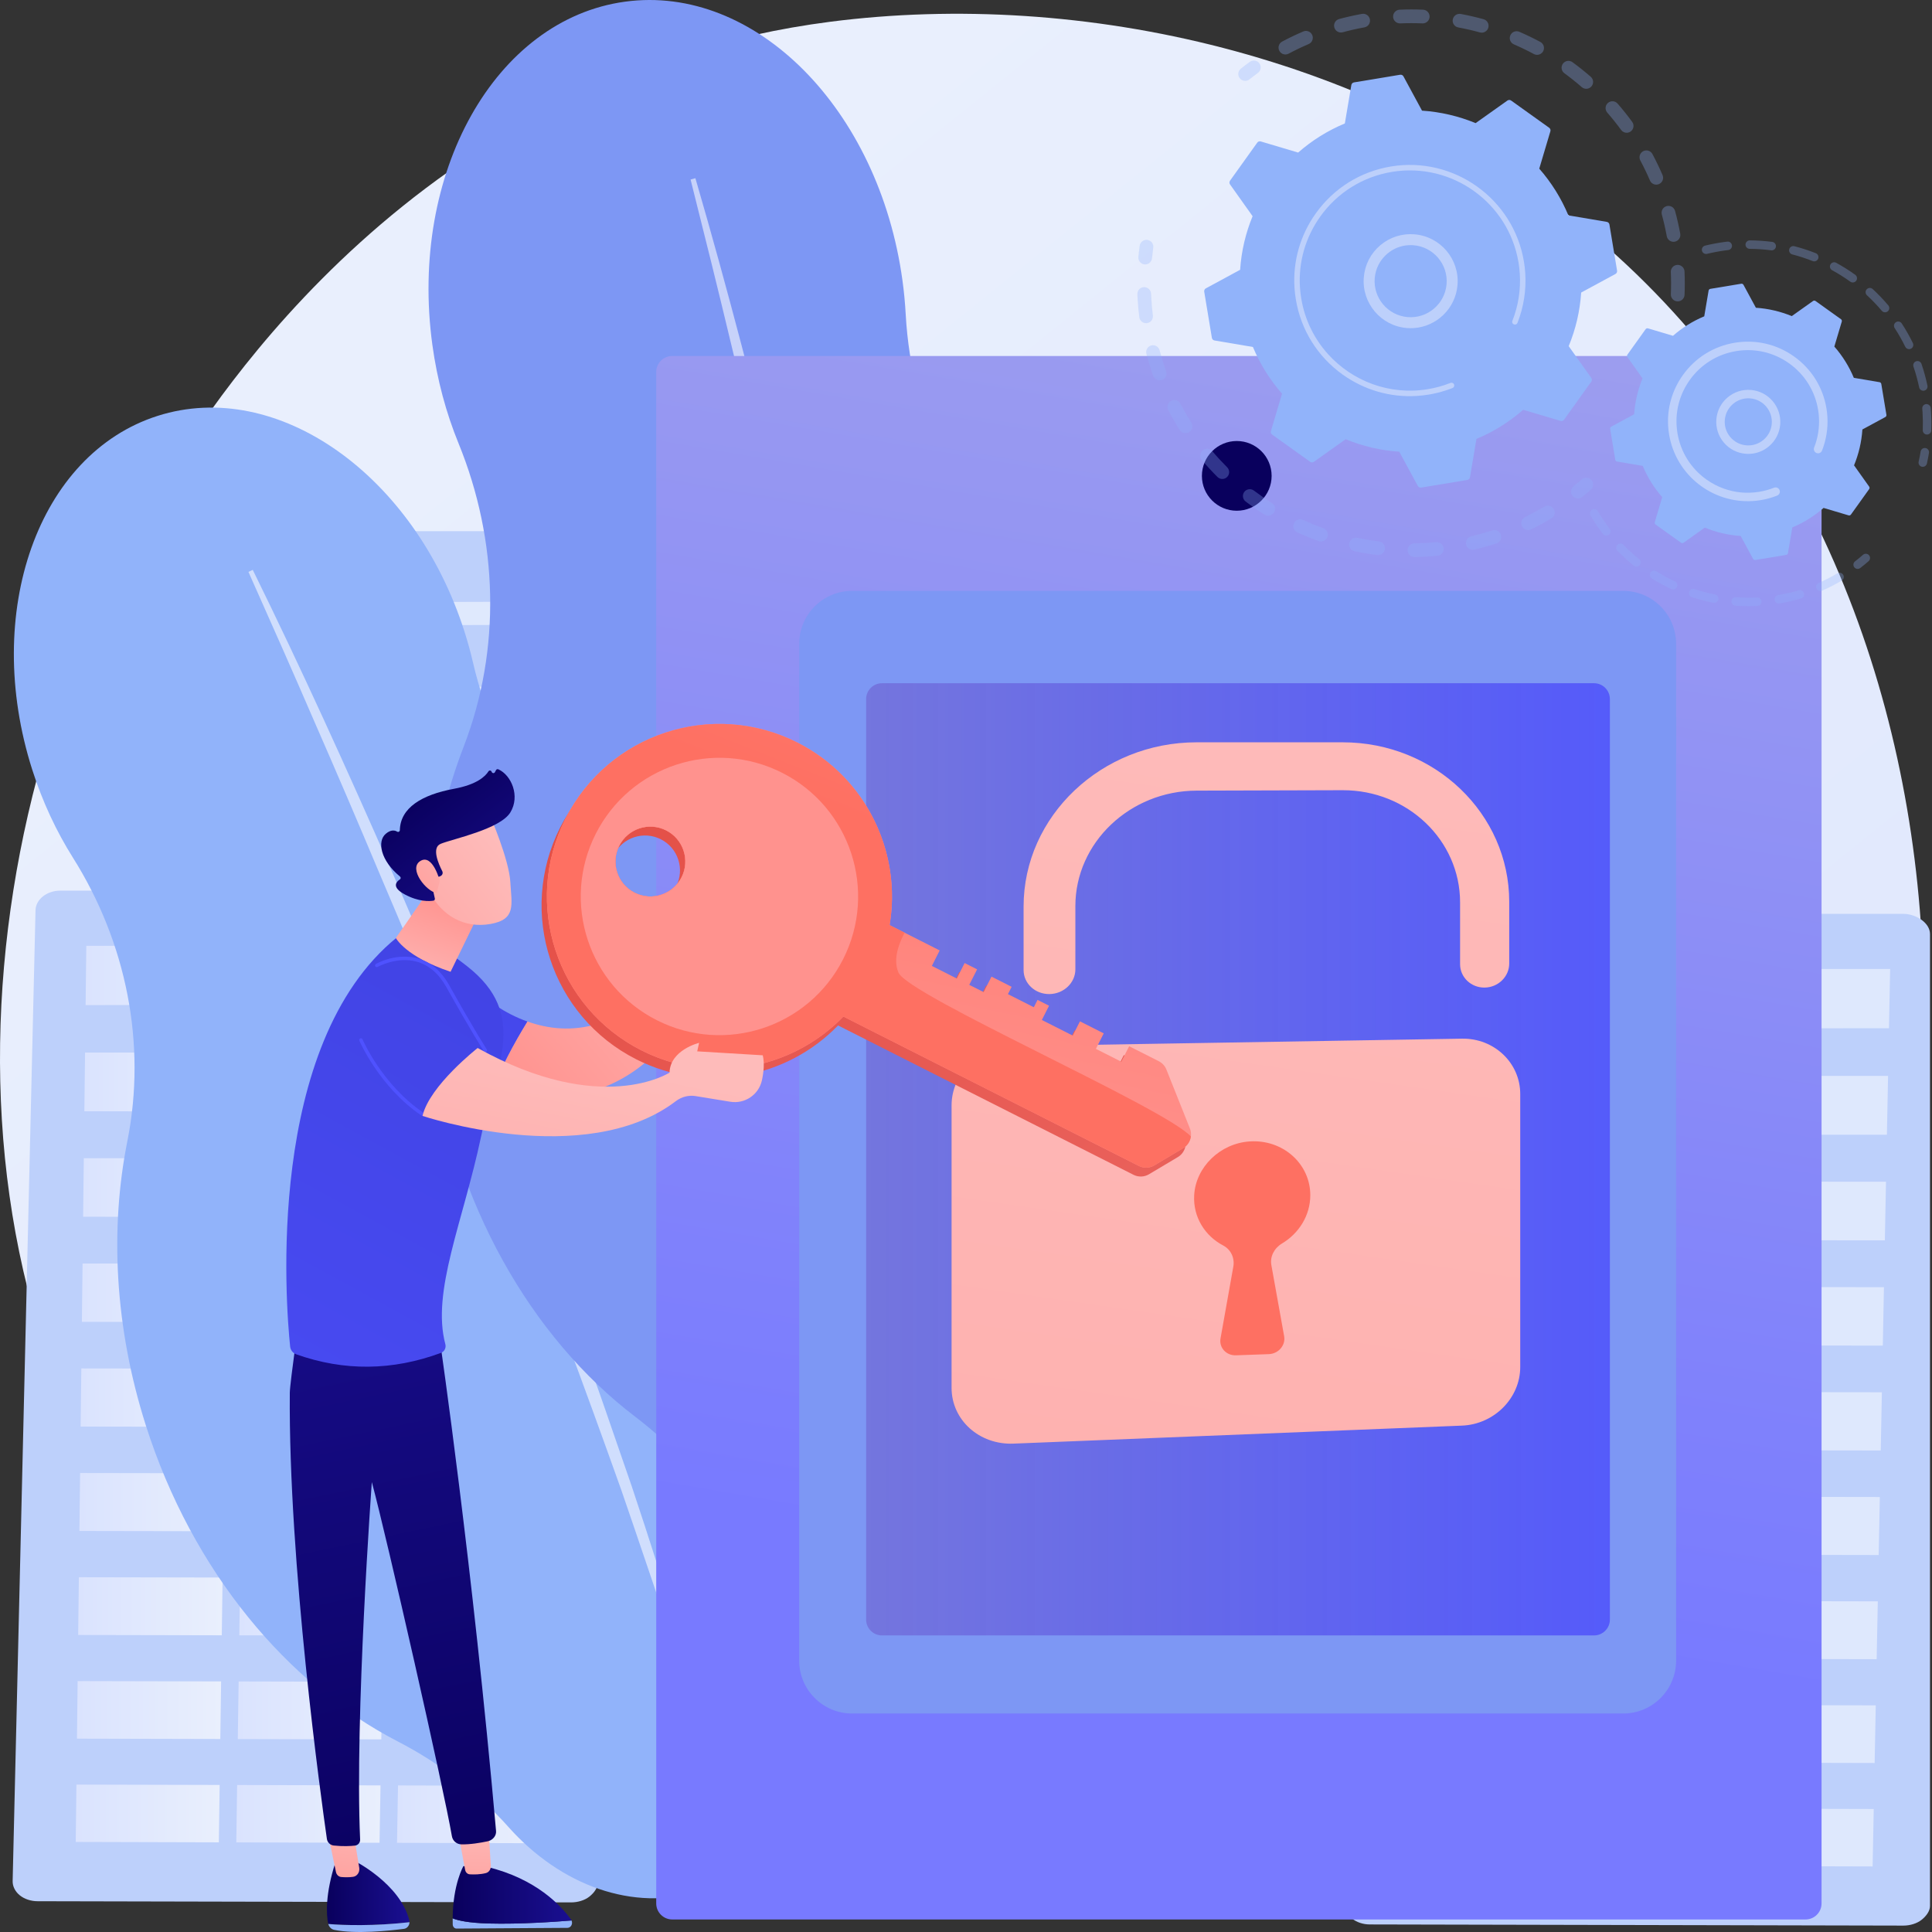 <svg width="249" height="249" viewBox="0 0 249 249" fill="none" xmlns="http://www.w3.org/2000/svg">
<rect x="0" y="0" width="249" height="249" fill="#333333" stroke="none"/>
<path d="M219.191 212.46C214.1 217.735 209.283 221.137 205.477 223.825C160.739 255.42 107.803 246.21 96.553 243.961C79.939 240.64 47.826 234.22 24.609 207.346C-10.517 166.688 -5.048 102.633 22.198 60.349C27.182 52.615 53.508 9.687 107.014 2.803C139.396 -1.364 177.142 7.039 204.477 29.581C261.855 76.896 257.771 172.483 219.191 212.46Z" fill="url(#paint0_linear_2_894)"/>
<path d="M47.436 70.617C47.459 69.421 48.464 68.459 49.695 68.459H124.377C125.625 68.459 126.95 69.451 126.95 70.662V239.933C126.95 240.838 126.423 241.705 125.763 242.344C125.104 242.983 124.131 243.34 123.2 243.338L47.699 243.138C46.76 243.135 45.841 242.767 45.184 242.115C44.527 241.463 44.157 240.579 44.174 239.667L47.436 70.617Z" fill="#BDD0FB"/>
<g opacity="0.52">
<path d="M90.325 80.455L114.755 80.373L114.746 77.404L90.343 77.479L90.325 80.455Z" fill="white"/>
<path d="M90.258 91.389L114.789 91.281L114.779 88.287L90.276 88.389L90.258 91.389Z" fill="white"/>
<path d="M90.19 102.414L114.822 102.278L114.813 99.26L90.209 99.389L90.19 102.414Z" fill="white"/>
<path d="M90.122 113.53L114.857 113.367L114.847 110.324L90.141 110.48L90.122 113.53Z" fill="white"/>
<path d="M90.053 124.739L114.891 124.548L114.881 121.48L90.072 121.663L90.053 124.739Z" fill="white"/>
<path d="M89.915 147.439L114.96 147.191L114.951 144.071L89.934 144.312L89.915 147.439Z" fill="white"/>
<path d="M89.701 182.214L115.067 181.876L115.057 178.677L89.721 179.006L89.701 182.214Z" fill="white"/>
<path d="M89.984 136.042L114.925 135.822L114.916 132.728L90.003 132.94L89.984 136.042Z" fill="white"/>
<path d="M89.844 158.933L114.995 158.656L114.986 155.51L89.863 155.779L89.844 158.933Z" fill="white"/>
<path d="M89.773 170.525L115.031 170.217L115.021 167.044L89.793 167.344L89.773 170.525Z" fill="white"/>
<path d="M89.629 194.004L115.103 193.635L115.093 190.408L89.649 190.769L89.629 194.004Z" fill="white"/>
<path d="M89.556 205.895L115.139 205.495L115.129 202.24L89.576 202.632L89.556 205.895Z" fill="white"/>
<path d="M89.483 217.889L115.176 217.457L115.166 214.174L89.503 214.597L89.483 217.889Z" fill="white"/>
<path d="M89.409 229.986L115.213 229.522L115.203 226.211L89.429 226.666L89.409 229.986Z" fill="white"/>
<path d="M58.295 80.562L82.878 80.48L82.905 77.502L58.349 77.577L58.295 80.562Z" fill="white"/>
<path d="M58.095 91.532L82.781 91.422L82.807 88.42L58.15 88.522L58.095 91.532Z" fill="white"/>
<path d="M57.894 102.592L82.682 102.455L82.709 99.428L57.949 99.557L57.894 102.592Z" fill="white"/>
<path d="M57.691 113.744L82.583 113.58L82.61 110.527L57.747 110.684L57.691 113.744Z" fill="white"/>
<path d="M57.487 124.99L82.483 124.797L82.51 121.719L57.543 121.904L57.487 124.99Z" fill="white"/>
<path d="M57.073 147.765L82.28 147.515L82.308 144.385L57.13 144.627L57.073 147.765Z" fill="white"/>
<path d="M56.439 182.658L81.969 182.317L81.998 179.107L56.497 179.439L56.439 182.658Z" fill="white"/>
<path d="M57.281 136.33L82.382 136.109L82.409 133.005L57.337 133.218L57.281 136.33Z" fill="white"/>
<path d="M56.863 159.298L82.177 159.018L82.205 155.862L56.921 156.133L56.863 159.298Z" fill="white"/>
<path d="M56.652 170.928L82.074 170.618L82.102 167.435L56.71 167.736L56.652 170.928Z" fill="white"/>
<path d="M56.224 194.488L81.864 194.117L81.893 190.879L56.283 191.241L56.224 194.488Z" fill="white"/>
<path d="M56.007 206.42L81.758 206.017L81.787 202.751L56.066 203.145L56.007 206.42Z" fill="white"/>
<path d="M55.788 218.455L81.65 218.02L81.68 214.726L55.848 215.152L55.788 218.455Z" fill="white"/>
<path d="M55.567 230.595L81.542 230.128L81.572 226.805L55.628 227.263L55.567 230.595Z" fill="white"/>
</g>
<path d="M4.579 117.306C4.612 115.924 6.032 114.786 7.772 114.786H73.549C75.312 114.786 77.044 115.983 77.044 117.385V242.646C77.044 243.32 76.556 243.967 75.955 244.443C75.354 244.919 74.464 245.185 73.616 245.184L4.843 245.034C3.987 245.032 3.149 244.758 2.55 244.272C1.952 243.786 1.614 243.114 1.63 242.434L4.579 117.306Z" fill="#BDD0FB"/>
<path d="M53.021 129.546L71.759 129.526L71.908 121.894H53.151L53.021 129.546Z" fill="url(#paint1_linear_2_894)"/>
<path d="M32.017 129.543L50.737 129.523L50.865 121.894H32.127L32.017 129.543Z" fill="url(#paint2_linear_2_894)"/>
<path d="M11.034 129.539L29.735 129.519L29.843 121.894H11.124L11.034 129.539Z" fill="url(#paint3_linear_2_894)"/>
<path d="M52.787 143.247L71.492 143.256L71.64 135.674L52.917 135.667L52.787 143.247Z" fill="url(#paint4_linear_2_894)"/>
<path d="M31.82 143.236L50.507 143.246L50.634 135.667L31.929 135.66L31.82 143.236Z" fill="url(#paint5_linear_2_894)"/>
<path d="M10.873 143.225L29.542 143.235L29.649 135.66L10.963 135.654L10.873 143.225Z" fill="url(#paint6_linear_2_894)"/>
<path d="M52.553 156.853L71.226 156.868L71.374 149.312L52.683 149.3L52.553 156.853Z" fill="url(#paint7_linear_2_894)"/>
<path d="M31.622 156.835L50.277 156.851L50.404 149.298L31.732 149.286L31.622 156.835Z" fill="url(#paint8_linear_2_894)"/>
<path d="M10.713 156.818L29.349 156.833L29.456 149.284L10.802 149.272L10.713 156.818Z" fill="url(#paint9_linear_2_894)"/>
<path d="M52.321 170.412L70.961 170.433L71.108 162.903L52.45 162.885L52.321 170.412Z" fill="url(#paint10_linear_2_894)"/>
<path d="M31.426 170.387L50.048 170.409L50.175 162.883L31.535 162.864L31.426 170.387Z" fill="url(#paint11_linear_2_894)"/>
<path d="M10.553 170.363L29.156 170.385L29.263 162.862L10.642 162.844L10.553 170.363Z" fill="url(#paint12_linear_2_894)"/>
<path d="M52.089 183.924L70.697 183.951L70.844 176.447L52.218 176.423L52.089 183.924Z" fill="url(#paint13_linear_2_894)"/>
<path d="M31.231 183.893L49.821 183.92L49.947 176.42L31.339 176.396L31.231 183.893Z" fill="url(#paint14_linear_2_894)"/>
<path d="M10.393 183.862L28.965 183.889L29.071 176.393L10.482 176.368L10.393 183.862Z" fill="url(#paint15_linear_2_894)"/>
<path d="M51.858 197.389L70.434 197.423L70.58 189.944L51.986 189.914L51.858 197.389Z" fill="url(#paint16_linear_2_894)"/>
<path d="M31.036 197.352L49.594 197.385L49.72 189.91L31.144 189.88L31.036 197.352Z" fill="url(#paint17_linear_2_894)"/>
<path d="M10.235 197.314L28.774 197.347L28.88 189.876L10.323 189.846L10.235 197.314Z" fill="url(#paint18_linear_2_894)"/>
<path d="M51.627 210.808L70.172 210.848L70.317 203.395L51.755 203.359L51.627 210.808Z" fill="url(#paint19_linear_2_894)"/>
<path d="M30.842 210.764L49.367 210.803L49.493 203.354L30.949 203.318L30.842 210.764Z" fill="url(#paint20_linear_2_894)"/>
<path d="M10.076 210.72L28.584 210.759L28.689 203.314L10.164 203.278L10.076 210.72Z" fill="url(#paint21_linear_2_894)"/>
<path d="M51.398 224.181L69.911 224.226L70.056 216.799L51.526 216.757L51.398 224.181Z" fill="url(#paint22_linear_2_894)"/>
<path d="M30.648 224.13L49.142 224.176L49.267 216.752L30.756 216.71L30.648 224.13Z" fill="url(#paint23_linear_2_894)"/>
<path d="M9.919 224.08L28.394 224.125L28.499 216.705L10.006 216.663L9.919 224.08Z" fill="url(#paint24_linear_2_894)"/>
<path d="M51.17 237.508L69.65 237.559L69.794 230.158L51.297 230.11L51.17 237.508Z" fill="url(#paint25_linear_2_894)"/>
<path d="M30.455 237.451L48.917 237.502L49.042 230.104L30.562 230.056L30.455 237.451Z" fill="url(#paint26_linear_2_894)"/>
<path d="M9.761 237.394L28.205 237.445L28.31 230.05L9.849 230.003L9.761 237.394Z" fill="url(#paint27_linear_2_894)"/>
<path d="M176.277 120.298C176.309 118.915 177.729 117.777 179.469 117.777H245.246C247.01 117.777 248.742 118.974 248.742 120.376V245.637C248.742 246.311 248.253 246.958 247.652 247.434C247.052 247.91 246.162 248.177 245.313 248.175L176.54 248.026C175.684 248.024 174.846 247.749 174.248 247.263C173.649 246.777 173.312 246.105 173.328 245.425L176.277 120.298Z" fill="#BDD0FB"/>
<g opacity="0.5">
<path d="M224.718 132.538L243.456 132.518L243.605 124.885H224.848L224.718 132.538Z" fill="white"/>
<path d="M203.714 132.534L222.434 132.514L222.562 124.885H203.824L203.714 132.534Z" fill="white"/>
<path d="M182.732 132.53L201.433 132.51L201.54 124.885H182.822L182.732 132.53Z" fill="white"/>
<path d="M224.484 146.238L243.189 146.247L243.338 138.665L224.614 138.659L224.484 146.238Z" fill="white"/>
<path d="M203.517 146.227L222.204 146.237L222.332 138.658L203.626 138.652L203.517 146.227Z" fill="white"/>
<path d="M182.571 146.217L201.239 146.226L201.346 138.651L182.66 138.645L182.571 146.217Z" fill="white"/>
<path d="M224.25 159.844L242.924 159.86L243.071 152.303L224.38 152.291L224.25 159.844Z" fill="white"/>
<path d="M203.32 159.827L221.974 159.842L222.102 152.29L203.429 152.277L203.32 159.827Z" fill="white"/>
<path d="M182.41 159.809L201.046 159.825L201.153 152.276L182.499 152.264L182.41 159.809Z" fill="white"/>
<path d="M224.018 173.403L242.659 173.425L242.806 165.894L224.147 165.876L224.018 173.403Z" fill="white"/>
<path d="M203.124 173.379L221.746 173.4L221.873 165.874L203.233 165.856L203.124 173.379Z" fill="white"/>
<path d="M182.25 173.355L200.854 173.376L200.96 165.853L182.339 165.835L182.25 173.355Z" fill="white"/>
<path d="M223.786 186.915L242.394 186.943L242.541 179.438L223.915 179.414L223.786 186.915Z" fill="white"/>
<path d="M202.928 186.884L221.518 186.912L221.644 179.411L203.036 179.387L202.928 186.884Z" fill="white"/>
<path d="M182.091 186.853L200.662 186.881L200.768 179.384L182.179 179.36L182.091 186.853Z" fill="white"/>
<path d="M223.555 200.38L242.131 200.414L242.277 192.936L223.683 192.905L223.555 200.38Z" fill="white"/>
<path d="M202.733 200.343L221.291 200.376L221.417 192.902L202.841 192.871L202.733 200.343Z" fill="white"/>
<path d="M181.932 200.305L200.471 200.339L200.577 192.868L182.02 192.838L181.932 200.305Z" fill="white"/>
<path d="M223.325 213.799L241.869 213.839L242.015 206.386L223.453 206.35L223.325 213.799Z" fill="white"/>
<path d="M202.539 213.755L221.065 213.795L221.19 206.346L202.647 206.31L202.539 213.755Z" fill="white"/>
<path d="M181.774 213.711L200.281 213.751L200.386 206.305L181.862 206.269L181.774 213.711Z" fill="white"/>
<path d="M223.096 227.173L241.608 227.218L241.753 219.791L223.223 219.749L223.096 227.173Z" fill="white"/>
<path d="M202.345 227.122L220.839 227.167L220.964 219.744L202.453 219.702L202.345 227.122Z" fill="white"/>
<path d="M181.616 227.071L200.091 227.116L200.196 219.697L181.703 219.655L181.616 227.071Z" fill="white"/>
<path d="M222.867 240.499L241.347 240.551L241.492 233.149L222.994 233.101L222.867 240.499Z" fill="white"/>
<path d="M202.153 240.442L220.615 240.493L220.739 233.095L202.26 233.048L202.153 240.442Z" fill="white"/>
<path d="M181.459 240.385L199.902 240.436L200.007 233.042L181.546 232.994L181.459 240.385Z" fill="white"/>
</g>
<path d="M110.886 154.373C105.518 137.518 95.132 124.086 82.828 116.19C71.83 109.131 63.906 98.137 60.973 85.438C60.664 84.103 60.298 82.765 59.872 81.427C53.415 61.156 35.707 48.697 20.32 53.597C4.932 58.498 -2.309 78.904 4.147 99.175C5.467 103.32 7.258 107.137 9.404 110.546C16.251 121.424 18.93 134.472 16.411 147.092C14.159 158.37 14.77 171.068 18.795 183.704C24.797 202.551 37.074 217.119 51.289 224.453C56.666 227.227 61.515 230.957 65.529 235.465C72.201 242.956 81.604 246.477 90.244 243.725C99.563 240.757 105.386 231.32 105.805 220.309C106.042 214.078 107.507 207.971 109.895 202.197C115.532 188.566 116.314 171.414 110.886 154.373Z" fill="#91B3FA"/>
<path opacity="0.57" d="M32.576 73.445C38.853 86.202 44.713 99.15 50.437 112.159C51.87 115.411 53.25 118.686 54.64 121.955L56.725 126.861L58.769 131.783C60.118 135.071 61.514 138.339 62.826 141.641L66.763 151.548C69.303 158.187 71.9 164.803 74.316 171.488C75.529 174.829 76.807 178.146 77.951 181.511L81.431 191.59C85.934 205.075 90.099 218.679 93.565 232.469L92.969 232.625L89.982 222.407L89.241 219.852L88.436 217.315L86.816 212.246L85.207 207.174C84.673 205.482 84.076 203.811 83.515 202.128C82.368 198.77 81.248 195.404 80.08 192.054C75.32 178.684 70.381 165.377 65.167 152.175C62.509 145.593 59.908 138.99 57.205 132.427L55.19 127.499L53.135 122.588C51.766 119.313 50.398 116.038 48.996 112.777C46.248 106.231 43.453 99.705 40.605 93.201C37.791 86.683 34.915 80.19 32.02 73.708L32.576 73.445Z" fill="white"/>
<path d="M155.795 120.871C153.286 102.464 144.994 86.687 133.734 76.289C123.668 66.994 117.476 54.186 116.73 40.519C116.652 39.083 116.514 37.631 116.315 36.17C113.298 14.032 97.288 -2.065 80.555 0.215C63.823 2.496 52.705 22.291 55.722 44.428C56.339 48.955 57.5 53.228 59.099 57.143C64.203 69.636 64.624 83.618 59.765 96.216C55.424 107.473 53.776 120.719 55.657 134.519C58.462 155.101 68.499 172.396 81.829 182.558C86.871 186.402 91.198 191.14 94.526 196.53C100.057 205.488 109.113 210.834 118.507 209.554C128.641 208.173 136.332 199.466 138.737 188.153C140.099 181.75 142.703 175.699 146.199 170.159C154.451 157.082 158.331 139.481 155.795 120.871Z" fill="#7D97F4"/>
<path opacity="0.57" d="M89.624 22.967C93.804 37.3 97.52 51.755 101.085 66.25C101.978 69.873 102.813 73.51 103.659 77.144L104.927 82.596L106.15 88.058C106.951 91.703 107.803 95.337 108.563 98.991L110.843 109.952C112.27 117.279 113.759 124.593 115.049 131.947C115.7 135.622 116.422 139.284 116.997 142.973L118.776 154.029C120.997 168.794 122.849 183.621 123.947 198.513L123.306 198.566L122.06 187.456L121.755 184.678L121.38 181.908L120.62 176.371L119.871 170.833C119.625 168.987 119.31 167.149 119.033 165.307C118.453 161.626 117.903 157.941 117.3 154.264C114.793 139.572 112.09 124.912 109.086 110.311C107.528 103.021 106.032 95.719 104.423 88.44L103.232 82.978L101.994 77.526C101.171 73.89 100.349 70.255 99.489 66.627C97.832 59.359 96.123 52.101 94.354 44.858C92.624 37.606 90.825 30.367 89.004 23.139L89.624 22.967Z" fill="white"/>
<path d="M232.699 247.385H86.642C85.501 247.385 84.575 246.46 84.575 245.318V47.947C84.575 46.806 85.501 45.88 86.642 45.88H232.699C233.841 45.88 234.766 46.806 234.766 47.947V245.318C234.766 246.46 233.841 247.385 232.699 247.385Z" fill="url(#paint28_linear_2_894)"/>
<path d="M209.198 220.842H109.823C106.056 220.842 103.002 217.788 103.002 214.021V82.974C103.002 79.207 106.056 76.153 109.823 76.153H209.198C212.965 76.153 216.019 79.207 216.019 82.974V214.021C216.019 217.788 212.965 220.842 209.198 220.842Z" fill="#7D97F4"/>
<path d="M205.438 210.776H113.673C112.543 210.776 111.627 209.86 111.627 208.73V90.102C111.627 88.972 112.543 88.055 113.673 88.055H205.438C206.568 88.055 207.484 88.972 207.484 90.102V208.73C207.484 209.86 206.568 210.776 205.438 210.776Z" fill="url(#paint29_linear_2_894)"/>
<path d="M159.397 65.825C161.878 65.825 163.89 63.813 163.89 61.331C163.89 58.85 161.878 56.838 159.397 56.838C156.915 56.838 154.904 58.85 154.904 61.331C154.904 63.813 156.915 65.825 159.397 65.825Z" fill="url(#paint30_linear_2_894)"/>
<path d="M188.424 133.865L130.62 134.826C126.22 134.899 122.641 138.32 122.641 142.467V178.87C122.641 183.017 126.22 186.235 130.62 186.058L188.424 183.737C192.576 183.57 195.931 180.187 195.931 176.179V140.997C195.931 136.989 192.576 133.796 188.424 133.865Z" fill="url(#paint31_linear_2_894)"/>
<path d="M191.35 127.281C189.599 127.307 188.178 125.956 188.178 124.263V116.296C188.178 108.303 181.417 101.82 173.047 101.844L154.216 101.898C145.631 101.923 138.596 108.598 138.596 116.777V124.931C138.596 126.663 137.105 128.09 135.264 128.117C133.419 128.145 131.922 126.758 131.922 125.021V116.842C131.922 105.168 141.98 95.67 154.216 95.67H173.047C184.937 95.67 194.513 104.895 194.513 116.234V124.178C194.513 125.866 193.098 127.255 191.35 127.281Z" fill="url(#paint32_linear_2_894)"/>
<path d="M168.874 154.04C168.874 149.994 165.342 146.818 161.049 147.11C157.252 147.368 154.113 150.408 153.908 154.039C153.749 156.855 155.297 159.291 157.65 160.522C158.651 161.046 159.148 162.15 158.954 163.242L157.303 172.504C157.093 173.683 158.041 174.719 159.288 174.675L163.53 174.523C164.771 174.478 165.712 173.379 165.504 172.218L163.854 163.043C163.658 161.948 164.227 160.861 165.23 160.261C167.413 158.956 168.874 156.642 168.874 154.04Z" fill="url(#paint33_linear_2_894)"/>
<path d="M52.777 247.737C52.779 247.658 52.773 247.578 52.753 247.497C51.554 242.745 45.605 239.785 45.605 239.785L43.247 239.969C41.892 244.158 42.066 246.727 42.284 247.871C42.29 247.903 42.299 247.934 42.308 247.965C44.253 248.138 48.255 248.252 52.777 247.737Z" fill="url(#paint34_linear_2_894)"/>
<path d="M42.308 247.965C42.413 248.347 42.695 248.644 43.056 248.72C45.822 249.302 50.219 248.834 52.066 248.592C52.473 248.539 52.771 248.163 52.777 247.737C48.255 248.252 44.253 248.139 42.308 247.965Z" fill="#91B3FA"/>
<path d="M42.299 236.458L43.298 241.265C43.371 241.617 43.642 241.881 43.969 241.911C44.371 241.949 44.942 241.971 45.516 241.887C46.031 241.811 46.39 241.288 46.299 240.726L45.605 236.458H42.299Z" fill="url(#paint35_linear_2_894)"/>
<path d="M62.987 247.904C60.384 247.831 59.037 247.524 58.341 247.24C58.339 247.499 58.34 247.762 58.349 248.035C58.358 248.327 58.574 248.56 58.84 248.558L73.135 248.466C73.592 248.463 73.858 247.934 73.661 247.515C71.786 247.67 67.012 248.016 62.987 247.904Z" fill="#91B3FA"/>
<path d="M73.661 247.515C73.644 247.479 73.629 247.442 73.604 247.407C72.341 245.643 69.126 242.13 62.772 240.607L59.724 240.511C59.724 240.511 58.366 242.87 58.341 247.24C59.037 247.524 60.383 247.831 62.987 247.904C67.012 248.017 71.786 247.67 73.661 247.515Z" fill="url(#paint36_linear_2_894)"/>
<path d="M59.023 236.033C59.071 236.257 59.705 239.678 59.951 241.004C60.009 241.319 60.255 241.55 60.547 241.566C61.069 241.596 61.91 241.599 62.634 241.402C63.025 241.296 63.287 240.898 63.26 240.456L62.918 235.046L59.023 236.033Z" fill="url(#paint37_linear_2_894)"/>
<path d="M56.713 172.882C56.713 172.882 60.906 201.696 63.932 235.983C63.989 236.622 63.48 237.178 62.852 237.31C61.928 237.505 60.569 237.736 59.444 237.704C58.844 237.687 58.342 237.242 58.241 236.65C57.21 230.604 49.854 198.159 47.923 191.018C47.923 191.018 45.706 221.351 46.414 237.088C46.432 237.479 46.145 237.819 45.756 237.863C45.166 237.932 44.222 237.983 43.02 237.856C42.564 237.807 42.196 237.463 42.131 237.008C41.397 231.892 37.17 201.437 37.35 179.499C37.36 178.261 38.801 168.096 38.801 168.096L56.713 172.882Z" fill="url(#paint38_linear_2_894)"/>
<path d="M58.338 124.427L58.899 139.505C60.494 140.054 62.012 140.481 63.458 140.799C64.362 137.888 66.353 134.315 67.983 131.659C61.993 129.541 58.338 124.427 58.338 124.427Z" fill="url(#paint39_linear_2_894)"/>
<path d="M38.171 174.543C37.74 174.39 37.44 173.999 37.393 173.544C36.835 168.134 34.135 134.591 51.18 120.792C51.18 120.792 52.158 118.235 60.192 124.522C68.227 130.808 63.925 137.398 62.002 146.486C59.674 157.484 55.59 166.474 57.397 173.242C57.521 173.709 57.276 174.2 56.822 174.367C50.581 176.667 44.364 176.743 38.171 174.543Z" fill="url(#paint40_linear_2_894)"/>
<path d="M57.829 110.742C57.824 111.22 51.017 120.887 51.017 120.887C51.017 120.887 52.239 123.293 58.071 125.246L63.106 114.896L57.829 110.742Z" fill="url(#paint41_linear_2_894)"/>
<path d="M54.457 143.822C54.415 143.822 54.371 143.81 54.334 143.784C48.896 140.11 46.339 134.181 46.313 134.121C46.266 134.009 46.318 133.879 46.431 133.832C46.543 133.784 46.672 133.836 46.72 133.949C46.745 134.007 49.255 139.819 54.581 143.418C54.682 143.486 54.709 143.623 54.64 143.725C54.598 143.788 54.528 143.822 54.457 143.822Z" fill="url(#paint42_linear_2_894)"/>
<path d="M62.556 135.604C62.484 135.604 62.412 135.568 62.37 135.502C62.354 135.477 60.693 132.891 57.529 127.226C56.556 125.484 55.277 124.381 53.728 123.947C51.164 123.231 48.692 124.606 48.667 124.619C48.561 124.678 48.426 124.643 48.366 124.537C48.306 124.43 48.343 124.296 48.449 124.235C48.555 124.175 51.098 122.752 53.843 123.521C55.512 123.986 56.882 125.16 57.915 127.01C61.071 132.661 62.725 135.237 62.742 135.263C62.808 135.365 62.778 135.502 62.676 135.568C62.638 135.592 62.597 135.604 62.556 135.604Z" fill="url(#paint43_linear_2_894)"/>
<path d="M63.188 105.203C63.188 105.203 65.609 110.766 65.772 113.686C65.935 116.606 66.564 118.501 63.188 119.089C59.811 119.677 56.967 117.995 55.426 115.086C55.426 115.086 53.012 110.604 53.554 108.769C54.095 106.933 63.188 105.203 63.188 105.203Z" fill="url(#paint44_linear_2_894)"/>
<path d="M56.58 112.995L56.772 112.91C57.017 112.802 57.122 112.511 56.999 112.274C56.523 111.354 55.594 109.246 56.794 108.754C58.339 108.12 64.46 106.872 65.78 104.7C67.049 102.613 65.925 99.918 64.235 99.152C64.122 99.101 63.988 99.141 63.93 99.251L63.789 99.518C63.693 99.7 63.424 99.672 63.366 99.474C63.311 99.284 63.058 99.247 62.953 99.415C62.547 100.065 61.451 101.118 58.52 101.659C54.355 102.428 51.602 104.113 51.533 106.992C51.529 107.175 51.334 107.276 51.178 107.181C50.87 106.994 50.378 106.906 49.721 107.459C48.577 108.42 49.045 110.916 51.552 112.968C51.672 113.066 51.67 113.251 51.541 113.335C51.087 113.631 50.409 114.335 52.165 115.274C53.981 116.245 55.338 116.165 55.86 116.079C55.99 116.058 56.074 115.932 56.045 115.803L55.488 113.274C55.456 113.131 55.565 112.995 55.712 112.995H56.58V112.995Z" fill="url(#paint45_linear_2_894)"/>
<path d="M56.685 113.529C56.685 113.529 55.761 109.975 54.168 110.971C52.575 111.968 54.995 114.953 56.276 115.086L56.685 113.529Z" fill="url(#paint46_linear_2_894)"/>
<path d="M88.044 123.293C88.044 123.293 86.83 121.141 86.908 120.096C86.985 119.05 86.333 117.514 87.027 117.628C87.72 117.742 87.863 117.649 88.051 118.904C88.24 120.158 90.428 125.639 88.044 123.293Z" fill="url(#paint47_linear_2_894)"/>
<path d="M88.272 119.872L88.245 124.171C80.028 133.043 73.377 133.565 67.983 131.658C66.353 134.315 64.362 137.888 63.457 140.799C85.401 145.637 90.568 125.464 90.568 125.464C93.54 124.233 94.14 123.513 94.012 122.706L88.272 119.872Z" fill="url(#paint48_linear_2_894)"/>
<path d="M94.592 115.606C93.891 115.321 92.518 112.705 92.255 113.566C91.993 114.426 92.366 115.606 92.255 115.972C92.144 116.338 90.433 120.549 90.775 121.485C91.022 122.16 92.38 122.06 92.587 123.164C92.656 123.531 92.949 123.794 93.289 123.794C93.629 123.794 93.922 123.532 93.991 123.165C94.019 123.018 95.293 115.891 94.592 115.606Z" fill="url(#paint49_linear_2_894)"/>
<path d="M72.194 106.652C66.653 117.611 71.046 130.987 82.005 136.528C90.912 141.032 101.416 138.973 108.012 132.16L146.09 151.411C146.722 151.731 147.474 151.705 148.083 151.342L151.807 149.124C151.871 149.086 151.932 149.044 151.99 149C152.007 148.988 152.022 148.974 152.038 148.962C152.082 148.927 152.123 148.891 152.163 148.853C152.177 148.841 152.191 148.828 152.204 148.815C152.253 148.766 152.3 148.715 152.344 148.662C152.345 148.661 152.346 148.66 152.346 148.66C152.814 148.09 152.957 147.296 152.67 146.579L149.644 138.993C149.457 138.524 149.105 138.14 148.655 137.912L144.841 135.984L143.832 137.98L140.556 136.324L141.565 134.327L138.5 132.778L137.571 134.614L133.589 132.601L134.518 130.764L133.034 130.014L132.556 130.96L129.218 129.272L129.696 128.327L127.1 127.014L126.091 129.01L124.236 128.072L125.245 126.076L123.638 125.264L122.629 127.26L119.414 125.634L120.424 123.638L115.905 121.354L113.97 120.376C115.547 111.024 110.978 101.345 102.07 96.841C91.111 91.3 77.735 95.693 72.194 106.652ZM85.168 108.166C87.386 109.288 88.276 111.996 87.154 114.215C86.032 116.435 83.323 117.324 81.104 116.202C78.885 115.08 77.996 112.371 79.118 110.152C80.24 107.933 82.948 107.044 85.168 108.166Z" fill="url(#paint50_linear_2_894)"/>
<path d="M103.058 113.368L121.109 122.494L120.1 124.49L123.314 126.115L124.323 124.119L125.931 124.932L124.921 126.928L126.776 127.866L127.785 125.87L130.382 127.182L129.904 128.128L133.242 129.815L133.72 128.87L135.203 129.62L134.275 131.456L138.257 133.47L139.185 131.633L142.25 133.183L141.241 135.179L144.518 136.836L145.527 134.84L149.341 136.768C149.791 136.996 150.142 137.38 150.329 137.848L153.356 145.434C153.733 146.379 153.367 147.459 152.492 147.98L148.768 150.198C148.159 150.561 147.407 150.587 146.775 150.267L100.809 127.027L103.058 113.368Z" fill="url(#paint51_linear_2_894)"/>
<path d="M82.69 135.384C93.65 140.925 107.025 136.532 112.566 125.573C118.107 114.614 113.715 101.238 102.756 95.697C91.797 90.156 78.421 94.548 72.88 105.507C67.339 116.467 71.731 129.843 82.69 135.384ZM81.79 115.058C79.571 113.936 78.681 111.227 79.803 109.008C80.925 106.789 83.634 105.899 85.853 107.021C88.072 108.143 88.962 110.852 87.84 113.071C86.718 115.29 84.009 116.18 81.79 115.058Z" fill="url(#paint52_linear_2_894)"/>
<path d="M108.698 131.015L146.775 150.267C147.407 150.587 148.16 150.561 148.768 150.198L152.492 147.98C153.054 147.645 153.402 147.08 153.482 146.468C150.012 142.708 117.024 128.303 115.79 125.338C115.351 124.284 115.276 122.687 116.591 120.21L114.656 119.231C116.233 109.88 111.664 100.201 102.756 95.697C91.797 90.156 78.421 94.548 72.88 105.507C67.339 116.467 71.731 129.843 82.69 135.384C91.598 139.887 102.102 137.828 108.698 131.015ZM85.853 107.021C88.072 108.143 88.962 110.852 87.84 113.071C86.718 115.29 84.009 116.18 81.79 115.058C79.571 113.936 78.681 111.227 79.803 109.008C80.925 106.789 83.634 105.899 85.853 107.021Z" fill="url(#paint53_linear_2_894)"/>
<path d="M84.659 131.489C93.468 135.943 104.218 132.412 108.672 123.604C113.125 114.796 109.595 104.045 100.787 99.591C91.978 95.138 81.228 98.668 76.774 107.476C72.321 116.285 75.851 127.035 84.659 131.489ZM81.79 115.058C79.571 113.936 78.681 111.227 79.803 109.008C80.925 106.789 83.634 105.899 85.853 107.021C88.072 108.143 88.962 110.852 87.84 113.071C86.718 115.29 84.009 116.18 81.79 115.058Z" fill="url(#paint54_linear_2_894)"/>
<path d="M54.457 143.822C54.457 143.822 75.397 150.832 87.109 141.914C87.835 141.361 88.752 141.12 89.653 141.267L94.128 141.996C96.006 142.302 97.795 141.085 98.2 139.225C98.431 138.165 98.542 137.005 98.307 136.008L89.86 135.499L90.101 134.403C90.101 134.403 86.368 135.316 86.293 138.237C86.293 138.237 77.535 143.974 61.561 135.069C61.561 135.069 55.341 139.937 54.457 143.822Z" fill="url(#paint55_linear_2_894)"/>
<g opacity="0.3">
<path d="M216.19 38.841C215.702 38.822 215.323 38.41 215.344 37.922C215.382 36.975 215.381 36.012 215.338 35.06C215.317 34.578 215.686 34.17 216.165 34.139C216.17 34.139 216.176 34.139 216.182 34.138C216.669 34.117 217.082 34.495 217.104 34.982C217.148 35.984 217.15 36.998 217.109 37.995C217.09 38.451 216.729 38.812 216.283 38.84C216.253 38.842 216.221 38.843 216.19 38.841ZM214.815 30.44C214.643 29.503 214.43 28.565 214.181 27.65C214.052 27.18 214.33 26.694 214.801 26.566C215.274 26.438 215.757 26.715 215.885 27.186C216.148 28.148 216.372 29.136 216.553 30.122C216.641 30.602 216.323 31.062 215.843 31.15C215.808 31.156 215.773 31.16 215.739 31.163C215.298 31.191 214.896 30.885 214.815 30.44ZM212.65 23.263C212.275 22.39 211.858 21.523 211.409 20.685C211.179 20.255 211.341 19.719 211.771 19.489C212.201 19.259 212.736 19.421 212.967 19.851C213.439 20.733 213.879 21.647 214.273 22.566C214.466 23.014 214.258 23.533 213.81 23.726C213.714 23.767 213.616 23.79 213.517 23.796C213.155 23.819 212.801 23.615 212.65 23.263ZM208.934 16.75C208.373 15.982 207.772 15.229 207.148 14.513C206.827 14.145 206.866 13.587 207.233 13.266C207.602 12.946 208.159 12.985 208.48 13.352C209.137 14.106 209.77 14.899 210.36 15.707C210.648 16.101 210.562 16.654 210.168 16.941C210.027 17.044 209.866 17.099 209.704 17.11C209.413 17.128 209.119 17.002 208.934 16.75ZM203.859 11.227C203.144 10.604 202.391 10.003 201.622 9.441C201.228 9.153 201.143 8.6 201.43 8.206C201.719 7.812 202.271 7.727 202.665 8.015C203.474 8.606 204.266 9.238 205.019 9.894C205.387 10.214 205.426 10.772 205.106 11.14C204.944 11.326 204.723 11.428 204.495 11.442C204.271 11.456 204.042 11.386 203.859 11.227ZM197.69 6.964C196.852 6.514 195.986 6.095 195.113 5.718C194.665 5.525 194.459 5.004 194.653 4.557C194.846 4.109 195.366 3.903 195.814 4.096C196.732 4.493 197.645 4.934 198.526 5.407C198.956 5.639 199.117 6.174 198.886 6.604C198.736 6.883 198.457 7.049 198.163 7.068C198.004 7.078 197.84 7.045 197.69 6.964ZM164.885 6.553C164.655 6.122 164.818 5.587 165.248 5.357C166.13 4.887 167.045 4.449 167.966 4.056C168.415 3.864 168.934 4.072 169.126 4.521C169.318 4.969 169.109 5.489 168.661 5.68C167.786 6.054 166.917 6.47 166.08 6.917C165.965 6.978 165.843 7.011 165.721 7.019C165.385 7.04 165.053 6.869 164.885 6.553ZM190.732 4.177C189.817 3.925 188.879 3.709 187.945 3.537C187.465 3.448 187.148 2.987 187.237 2.508C187.326 2.028 187.786 1.713 188.266 1.799C189.25 1.981 190.237 2.208 191.201 2.474C191.672 2.603 191.948 3.089 191.819 3.56C191.716 3.933 191.389 4.184 191.023 4.207C190.928 4.213 190.83 4.204 190.732 4.177ZM171.969 3.535C171.841 3.064 172.12 2.579 172.591 2.452C173.556 2.191 174.545 1.968 175.53 1.79C176.01 1.7 176.47 2.022 176.557 2.502C176.644 2.982 176.325 3.441 175.845 3.528C174.909 3.698 173.969 3.91 173.052 4.158C172.993 4.173 172.935 4.183 172.877 4.187C172.466 4.213 172.08 3.948 171.969 3.535ZM183.328 3.015C182.38 2.974 181.418 2.973 180.467 3.014C179.98 3.035 179.568 2.656 179.547 2.169C179.527 1.687 179.895 1.28 180.373 1.249C180.38 1.249 180.386 1.249 180.392 1.249C181.393 1.206 182.406 1.206 183.404 1.249C183.892 1.27 184.27 1.682 184.249 2.17C184.229 2.625 183.868 2.985 183.423 3.014C183.392 3.016 183.36 3.016 183.328 3.015Z" fill="#91B3FA"/>
<path d="M160.533 10.421C160.707 10.41 160.879 10.348 161.025 10.232C161.382 9.948 161.751 9.668 162.121 9.398C162.515 9.11 162.602 8.557 162.314 8.163C162.026 7.769 161.473 7.682 161.079 7.971C160.69 8.255 160.302 8.55 159.927 8.848C159.545 9.151 159.481 9.707 159.784 10.089C159.971 10.325 160.254 10.439 160.533 10.421Z" fill="#91B3FA"/>
</g>
<g opacity="0.3">
<path d="M147.653 34.078C148.079 34.051 148.434 33.718 148.476 33.28C148.519 32.827 148.573 32.367 148.635 31.913C148.702 31.43 148.364 30.984 147.88 30.917C147.395 30.851 146.951 31.189 146.885 31.672C146.819 32.15 146.763 32.635 146.717 33.112C146.67 33.598 147.026 34.029 147.512 34.076C147.56 34.08 147.607 34.081 147.653 34.078Z" fill="#91B3FA"/>
<path d="M182.31 71.794C181.822 71.801 181.421 71.412 181.414 70.923C181.407 70.436 181.796 70.035 182.285 70.028C183.213 70.014 184.156 69.961 185.097 69.869C185.58 69.821 186.015 70.178 186.062 70.663C186.109 71.149 185.754 71.581 185.268 71.628C184.861 71.668 184.454 71.701 184.048 71.727C183.469 71.763 182.885 71.786 182.31 71.794ZM188.954 70.182C188.842 69.707 189.136 69.231 189.61 69.119C190.522 68.903 191.434 68.646 192.322 68.355C192.784 68.202 193.284 68.456 193.436 68.92C193.588 69.383 193.335 69.882 192.872 70.034C191.937 70.34 190.977 70.611 190.018 70.838C189.968 70.85 189.918 70.857 189.869 70.86C189.447 70.887 189.055 70.607 188.954 70.182ZM177.503 71.534C176.527 71.413 175.543 71.25 174.579 71.047C174.101 70.946 173.795 70.478 173.896 70C173.996 69.523 174.465 69.218 174.942 69.317C175.858 69.51 176.792 69.666 177.719 69.78C178.203 69.84 178.547 70.281 178.488 70.765C178.435 71.194 178.084 71.512 177.668 71.538C177.614 71.542 177.558 71.541 177.503 71.534ZM196.153 67.818C195.939 67.379 196.121 66.85 196.56 66.636C197.4 66.226 198.233 65.775 199.035 65.295C199.455 65.045 199.997 65.181 200.247 65.601C200.497 66.019 200.361 66.562 199.942 66.812C199.097 67.317 198.22 67.792 197.335 68.224C197.228 68.276 197.116 68.305 197.004 68.312C196.657 68.334 196.315 68.149 196.153 67.818ZM169.95 69.735C169.025 69.404 168.102 69.028 167.206 68.618C166.762 68.415 166.567 67.891 166.769 67.447C166.972 67.003 167.496 66.808 167.94 67.011C168.792 67.4 169.669 67.757 170.547 68.072C171.006 68.237 171.245 68.743 171.08 69.202C170.957 69.544 170.645 69.764 170.304 69.786C170.187 69.793 170.067 69.777 169.95 69.735ZM162.975 66.324C162.143 65.797 161.324 65.229 160.54 64.635C160.151 64.34 160.075 63.786 160.369 63.397C160.665 63.008 161.219 62.931 161.607 63.227C162.352 63.791 163.13 64.331 163.921 64.832C164.333 65.093 164.455 65.639 164.194 66.051C164.036 66.299 163.776 66.442 163.503 66.46C163.323 66.471 163.139 66.428 162.975 66.324ZM156.909 61.474C156.211 60.778 155.535 60.044 154.9 59.294C154.584 58.922 154.63 58.365 155.003 58.049C155.375 57.733 155.932 57.78 156.248 58.152C156.851 58.865 157.494 59.561 158.157 60.223C158.502 60.568 158.503 61.127 158.158 61.472C158 61.631 157.796 61.717 157.589 61.73C157.345 61.746 157.095 61.66 156.909 61.474ZM152.045 55.416C151.516 54.584 151.017 53.72 150.562 52.848C150.336 52.415 150.503 51.882 150.936 51.656C151.368 51.43 151.902 51.597 152.128 52.03C152.561 52.858 153.034 53.678 153.536 54.468C153.798 54.88 153.676 55.426 153.265 55.688C153.134 55.77 152.991 55.815 152.847 55.824C152.536 55.843 152.224 55.697 152.045 55.416ZM148.63 48.433C148.298 47.508 148.002 46.556 147.749 45.604C147.624 45.132 147.905 44.648 148.377 44.523C148.847 44.398 149.332 44.679 149.457 45.15C149.697 46.055 149.978 46.959 150.293 47.838C150.458 48.297 150.218 48.803 149.759 48.967C149.679 48.996 149.598 49.013 149.517 49.018C149.134 49.042 148.765 48.813 148.63 48.433ZM146.833 40.879C146.743 40.16 146.674 39.43 146.628 38.708C146.611 38.447 146.598 38.187 146.587 37.926C146.567 37.439 146.939 37.018 147.433 37.007C147.92 36.986 148.332 37.365 148.353 37.853C148.363 38.1 148.376 38.348 148.392 38.596C148.435 39.282 148.5 39.977 148.586 40.66C148.646 41.144 148.303 41.586 147.819 41.646C147.801 41.648 147.782 41.65 147.764 41.651C147.302 41.681 146.891 41.345 146.833 40.879Z" fill="#91B3FA"/>
<path d="M203.418 64.242C203.593 64.231 203.767 64.168 203.914 64.05C204.287 63.75 204.661 63.438 205.025 63.12C205.393 62.799 205.431 62.241 205.11 61.873C204.789 61.506 204.232 61.467 203.864 61.788C203.518 62.09 203.163 62.387 202.809 62.671C202.428 62.976 202.367 63.532 202.672 63.913C202.859 64.146 203.141 64.26 203.418 64.242Z" fill="#91B3FA"/>
</g>
<path d="M205.087 49.188C205.189 49.045 205.19 48.852 205.088 48.709L202.177 44.612C203.072 42.442 203.626 40.114 203.785 37.704L208.201 35.312C208.356 35.228 208.441 35.055 208.412 34.881L207.426 28.934C207.397 28.76 207.261 28.624 207.087 28.595L202.135 27.756C201.207 25.526 199.93 23.502 198.383 21.737L199.816 16.92C199.866 16.751 199.803 16.569 199.66 16.466L194.758 12.959C194.614 12.856 194.422 12.856 194.278 12.958L190.181 15.868C188.011 14.974 185.683 14.419 183.273 14.26L180.881 9.844C180.797 9.689 180.624 9.604 180.451 9.633L174.504 10.62C174.33 10.648 174.193 10.784 174.164 10.958L173.326 15.91C171.096 16.838 169.071 18.115 167.306 19.662L162.489 18.229C162.32 18.179 162.138 18.241 162.036 18.385L158.528 23.287C158.425 23.43 158.425 23.623 158.527 23.767L161.438 27.864C160.543 30.034 159.988 32.362 159.83 34.772L155.413 37.164C155.258 37.248 155.174 37.421 155.203 37.594L156.189 43.541C156.218 43.715 156.354 43.852 156.527 43.881L161.479 44.719C162.408 46.949 163.684 48.974 165.231 50.739L163.799 55.556C163.749 55.725 163.811 55.907 163.954 56.009L168.857 59.517C169 59.62 169.193 59.62 169.336 59.518L173.433 56.607C175.603 57.502 177.931 58.057 180.341 58.215L182.733 62.632C182.817 62.786 182.99 62.871 183.164 62.842L189.111 61.856C189.285 61.827 189.421 61.691 189.451 61.518L190.289 56.566C192.519 55.638 194.543 54.361 196.308 52.814L201.125 54.246C201.294 54.297 201.476 54.234 201.579 54.091L205.087 49.188Z" fill="#91B3FA"/>
<path d="M181.305 42.276C177.976 41.999 175.492 39.066 175.769 35.736C175.903 34.123 176.657 32.658 177.892 31.613C179.127 30.567 180.696 30.065 182.309 30.199C185.639 30.476 188.123 33.41 187.846 36.74C187.594 39.769 185.143 42.098 182.195 42.285C181.903 42.304 181.605 42.301 181.305 42.276ZM178.806 32.692C177.858 33.494 177.28 34.616 177.177 35.853C176.965 38.406 178.87 40.656 181.422 40.868C183.976 41.081 186.225 39.175 186.437 36.623C186.649 34.07 184.745 31.82 182.192 31.608C181.961 31.589 181.731 31.587 181.503 31.601C180.514 31.664 179.575 32.04 178.806 32.692Z" fill="#BDD0FB"/>
<path d="M182.626 51.027C183.132 50.995 183.64 50.937 184.147 50.853C184.307 50.827 184.466 50.798 184.625 50.766C185.408 50.61 186.177 50.392 186.921 50.116C186.931 50.112 186.941 50.108 186.951 50.105C186.98 50.094 187.009 50.083 187.037 50.072C187.093 50.051 187.149 50.029 187.204 50.007C187.35 49.95 187.436 49.805 187.427 49.657C187.425 49.62 187.417 49.584 187.403 49.548C187.331 49.367 187.126 49.279 186.944 49.35C186.01 49.72 185.03 49.991 184.032 50.156C179.07 50.98 174.274 49.11 171.139 45.62C169.395 43.679 168.166 41.236 167.708 38.477C167.628 37.993 167.573 37.508 167.542 37.026C167.336 33.776 168.247 30.581 170.167 27.897C172.373 24.814 175.648 22.774 179.387 22.154C187.111 20.874 194.43 26.113 195.711 33.833C195.79 34.309 195.844 34.787 195.874 35.266C196.006 37.339 195.682 39.417 194.919 41.352C194.899 41.401 194.891 41.453 194.895 41.503C194.903 41.636 194.986 41.758 195.118 41.81C195.3 41.881 195.505 41.793 195.576 41.611C196.377 39.58 196.717 37.398 196.58 35.221C196.548 34.719 196.491 34.217 196.408 33.718C195.064 25.612 187.374 20.113 179.272 21.456C175.346 22.107 171.908 24.248 169.592 27.485C167.576 30.303 166.62 33.657 166.836 37.069C166.869 37.576 166.927 38.084 167.011 38.592C167.662 42.519 169.803 45.956 173.04 48.272C175.858 50.288 179.213 51.244 182.626 51.027Z" fill="#BDD0FB"/>
<g opacity="0.3">
<path d="M247.846 60.166C248.082 60.151 248.289 59.983 248.344 59.741C248.446 59.289 248.536 58.828 248.611 58.371C248.659 58.074 248.458 57.793 248.16 57.744C247.863 57.694 247.582 57.897 247.534 58.195C247.462 58.631 247.377 59.07 247.279 59.501C247.213 59.795 247.397 60.087 247.691 60.154C247.744 60.165 247.796 60.169 247.846 60.166Z" fill="#91B3FA"/>
<path d="M248.335 56.005C248.034 55.993 247.799 55.74 247.811 55.438C247.84 54.678 247.83 53.908 247.782 53.149C247.772 52.989 247.76 52.828 247.746 52.668C247.721 52.367 247.944 52.103 248.244 52.078C248.529 52.065 248.808 52.276 248.834 52.576C248.848 52.745 248.861 52.913 248.871 53.08C248.922 53.876 248.932 54.683 248.901 55.48C248.891 55.762 248.667 55.986 248.391 56.004C248.373 56.005 248.354 56.005 248.335 56.005ZM247.345 49.926C247.156 49.023 246.91 48.124 246.612 47.254C246.515 46.968 246.667 46.659 246.952 46.561C247.236 46.465 247.548 46.616 247.645 46.901C247.957 47.813 248.215 48.755 248.413 49.702C248.475 49.997 248.286 50.286 247.991 50.348C247.965 50.353 247.939 50.357 247.913 50.358C247.646 50.375 247.401 50.194 247.345 49.926ZM245.554 44.692C245.151 43.865 244.691 43.054 244.187 42.282C244.023 42.029 244.094 41.691 244.346 41.527C244.599 41.362 244.937 41.433 245.101 41.686C245.63 42.495 246.112 43.346 246.535 44.214C246.667 44.484 246.555 44.811 246.284 44.943C246.218 44.975 246.149 44.993 246.08 44.998C245.866 45.011 245.654 44.897 245.554 44.692ZM242.533 40.059C241.937 39.354 241.293 38.68 240.618 38.057C240.396 37.852 240.382 37.507 240.587 37.286C240.791 37.065 241.136 37.051 241.358 37.255C242.066 37.909 242.742 38.616 243.366 39.355C243.561 39.585 243.532 39.929 243.302 40.124C243.209 40.202 243.097 40.244 242.984 40.251C242.818 40.262 242.649 40.196 242.533 40.059ZM238.471 36.303C237.723 35.765 236.934 35.268 236.127 34.826C235.863 34.682 235.766 34.35 235.911 34.086C236.056 33.821 236.387 33.724 236.652 33.869C237.498 34.333 238.324 34.853 239.109 35.417C239.353 35.593 239.409 35.934 239.233 36.179C239.134 36.317 238.982 36.395 238.824 36.405C238.703 36.413 238.578 36.38 238.471 36.303ZM233.621 33.648C232.765 33.308 231.88 33.019 230.99 32.788C230.699 32.713 230.523 32.415 230.599 32.123C230.675 31.831 230.972 31.657 231.264 31.732C232.198 31.974 233.126 32.277 234.024 32.633C234.304 32.745 234.441 33.062 234.33 33.342C234.249 33.544 234.061 33.672 233.857 33.685C233.779 33.69 233.699 33.679 233.621 33.648ZM228.271 32.26C227.361 32.141 226.431 32.077 225.507 32.072C225.206 32.07 224.963 31.824 224.965 31.523C224.967 31.221 225.212 30.983 225.514 30.98C226.483 30.986 227.458 31.053 228.412 31.177C228.711 31.217 228.922 31.491 228.883 31.789C228.849 32.052 228.632 32.247 228.377 32.263C228.342 32.265 228.307 32.264 228.271 32.26ZM219.354 32.315C219.282 32.022 219.461 31.727 219.754 31.656C220.565 31.458 221.4 31.302 222.235 31.19C222.361 31.173 222.488 31.157 222.614 31.142C222.911 31.099 223.185 31.322 223.219 31.622C223.254 31.921 223.039 32.192 222.74 32.227C222.621 32.24 222.502 32.255 222.381 32.272C221.583 32.378 220.786 32.528 220.013 32.716C219.981 32.724 219.949 32.728 219.918 32.73C219.658 32.747 219.417 32.576 219.354 32.315Z" fill="#91B3FA"/>
</g>
<g opacity="0.3">
<path d="M226.514 78.09C225.565 78.138 224.604 78.128 223.658 78.061C223.358 78.04 223.131 77.779 223.152 77.478C223.173 77.177 223.436 76.954 223.735 76.973C224.637 77.037 225.553 77.046 226.46 77C226.761 76.984 227.017 77.217 227.032 77.517C227.047 77.816 226.819 78.071 226.522 78.09C226.519 78.09 226.517 78.09 226.514 78.09ZM228.725 77.329C228.674 77.032 228.873 76.75 229.17 76.699C230.063 76.545 230.956 76.336 231.824 76.076C232.112 75.991 232.417 76.154 232.503 76.443C232.59 76.732 232.426 77.036 232.137 77.122C231.227 77.394 230.291 77.614 229.355 77.775C229.335 77.778 229.316 77.78 229.296 77.782C229.022 77.799 228.773 77.607 228.725 77.329ZM220.824 77.686C219.89 77.502 218.96 77.261 218.059 76.967C217.772 76.874 217.615 76.566 217.709 76.279C217.802 75.993 218.109 75.837 218.396 75.929C219.256 76.209 220.144 76.44 221.034 76.615C221.33 76.673 221.523 76.96 221.465 77.255C221.416 77.504 221.206 77.679 220.964 77.695C220.918 77.698 220.872 77.695 220.824 77.686ZM234.102 75.856C233.981 75.58 234.107 75.258 234.383 75.137C235.213 74.773 236.029 74.355 236.808 73.892C237.067 73.739 237.402 73.825 237.555 74.083C237.709 74.342 237.624 74.677 237.364 74.831C236.548 75.316 235.692 75.755 234.821 76.137C234.761 76.163 234.698 76.177 234.637 76.181C234.414 76.195 234.197 76.072 234.102 75.856ZM215.402 75.918C214.542 75.517 213.697 75.059 212.891 74.556C212.636 74.397 212.558 74.06 212.717 73.804C212.877 73.548 213.213 73.47 213.469 73.63C214.238 74.11 215.043 74.546 215.864 74.929C216.137 75.056 216.255 75.381 216.128 75.654C216.041 75.841 215.86 75.956 215.667 75.968C215.579 75.974 215.488 75.958 215.402 75.918ZM210.562 72.902C209.822 72.305 209.111 71.657 208.449 70.978C208.239 70.762 208.244 70.417 208.46 70.207C208.675 69.997 209.021 70.001 209.231 70.217C209.862 70.865 210.54 71.482 211.247 72.052C211.482 72.241 211.519 72.585 211.33 72.82C211.23 72.943 211.087 73.012 210.939 73.022C210.808 73.03 210.673 72.991 210.562 72.902ZM206.583 68.813C206.006 68.055 205.471 67.256 204.993 66.437C204.841 66.177 204.928 65.843 205.189 65.691C205.449 65.538 205.783 65.627 205.935 65.886C206.391 66.667 206.901 67.429 207.452 68.151C207.634 68.391 207.588 68.734 207.348 68.916C207.259 68.984 207.156 69.02 207.052 69.026C206.876 69.038 206.698 68.964 206.583 68.813Z" fill="#91B3FA"/>
<path d="M239.452 73.323C239.557 73.316 239.661 73.279 239.751 73.21C240.12 72.924 240.483 72.626 240.829 72.325C241.056 72.126 241.079 71.782 240.881 71.555C240.683 71.329 240.339 71.304 240.111 71.502C239.781 71.79 239.435 72.074 239.083 72.347C238.844 72.531 238.801 72.874 238.985 73.112C239.1 73.261 239.277 73.334 239.452 73.323Z" fill="#91B3FA"/>
</g>
<path d="M240.9 63.036C240.968 62.94 240.969 62.811 240.9 62.715L238.953 59.974C239.551 58.522 239.922 56.964 240.029 55.351L242.984 53.751C243.087 53.694 243.144 53.579 243.125 53.462L242.465 49.483C242.446 49.367 242.354 49.275 242.238 49.256L238.925 48.695C238.304 47.203 237.449 45.848 236.414 44.667L237.373 41.444C237.406 41.331 237.364 41.209 237.269 41.14L233.988 38.793C233.892 38.724 233.763 38.724 233.667 38.792L230.926 40.74C229.474 40.141 227.916 39.77 226.303 39.664L224.703 36.709C224.646 36.605 224.531 36.548 224.414 36.568L220.435 37.228C220.319 37.247 220.227 37.338 220.208 37.454L219.647 40.768C218.155 41.389 216.8 42.243 215.619 43.278L212.396 42.32C212.283 42.286 212.161 42.328 212.092 42.424L209.745 45.705C209.676 45.8 209.676 45.929 209.744 46.025L211.692 48.767C211.093 50.219 210.722 51.777 210.616 53.389L207.661 54.99C207.557 55.046 207.501 55.162 207.52 55.278L208.18 59.258C208.199 59.374 208.29 59.465 208.406 59.485L211.72 60.046C212.341 61.538 213.195 62.893 214.23 64.074L213.272 67.297C213.238 67.41 213.28 67.532 213.376 67.601L216.657 69.948C216.753 70.016 216.881 70.017 216.978 69.948L219.719 68.001C221.171 68.599 222.729 68.971 224.342 69.077L225.942 72.032C225.998 72.136 226.114 72.192 226.23 72.173L230.21 71.513C230.326 71.494 230.417 71.403 230.437 71.286L230.998 67.973C232.49 67.352 233.845 66.497 235.026 65.462L238.249 66.421C238.362 66.454 238.484 66.412 238.553 66.317L240.9 63.036Z" fill="#91B3FA"/>
<path d="M224.981 58.483C223.882 58.393 222.884 57.879 222.172 57.037C221.46 56.196 221.118 55.127 221.209 54.028C221.398 51.761 223.393 50.072 225.664 50.257C227.933 50.446 229.624 52.445 229.436 54.712C229.344 55.811 228.831 56.808 227.989 57.52C227.305 58.099 226.471 58.434 225.593 58.489C225.391 58.502 225.186 58.5 224.981 58.483ZM222.297 54.118C222.229 54.927 222.481 55.713 223.005 56.332C223.529 56.951 224.263 57.329 225.071 57.396C225.879 57.462 226.665 57.212 227.284 56.687C227.903 56.164 228.281 55.43 228.348 54.622C228.487 52.953 227.242 51.483 225.574 51.344C225.423 51.332 225.275 51.331 225.128 51.34C223.651 51.434 222.423 52.601 222.297 54.118Z" fill="#BDD0FB"/>
<path d="M225.9 64.574C226.245 64.552 226.591 64.513 226.939 64.455C227.629 64.341 228.309 64.156 228.96 63.906C228.989 63.894 229.018 63.883 229.047 63.871C229.273 63.782 229.406 63.56 229.392 63.33C229.388 63.274 229.376 63.218 229.354 63.163C229.243 62.883 228.926 62.747 228.646 62.857C228.04 63.096 227.406 63.272 226.761 63.378H226.76C226.725 63.384 226.689 63.39 226.654 63.395C225.125 63.634 223.594 63.482 222.174 62.974C221.404 62.699 220.666 62.317 219.979 61.835C219.973 61.831 219.967 61.827 219.962 61.823C219.945 61.811 219.928 61.799 219.911 61.787C217.915 60.359 216.595 58.239 216.193 55.818C216.141 55.504 216.105 55.191 216.086 54.878C215.952 52.775 216.542 50.706 217.785 48.968C219.213 46.972 221.333 45.652 223.754 45.251C226.173 44.851 228.608 45.415 230.604 46.843C232.599 48.271 233.92 50.391 234.321 52.812C234.373 53.12 234.408 53.429 234.427 53.739C234.512 55.081 234.303 56.427 233.809 57.679C233.778 57.756 233.767 57.836 233.772 57.913C233.785 58.117 233.913 58.306 234.116 58.386C234.397 58.496 234.713 58.36 234.824 58.079C235.376 56.678 235.611 55.172 235.516 53.671C235.494 53.324 235.455 52.978 235.398 52.633C234.949 49.925 233.472 47.553 231.238 45.955C229.005 44.358 226.285 43.723 223.576 44.174C220.867 44.623 218.495 46.1 216.898 48.334C215.507 50.278 214.847 52.592 214.996 54.946C215.018 55.295 215.058 55.646 215.116 55.996C215.986 61.24 220.705 64.904 225.9 64.574Z" fill="#BDD0FB"/>
<defs>
<linearGradient id="paint0_linear_2_894" x1="278.706" y1="320.597" x2="59.167" y2="47.943" gradientUnits="userSpaceOnUse">
<stop stop-color="#DAE3FE"/>
<stop offset="1" stop-color="#E9EFFD"/>
</linearGradient>
<linearGradient id="paint1_linear_2_894" x1="53.021" y1="125.72" x2="71.908" y2="125.72" gradientUnits="userSpaceOnUse">
<stop stop-color="#DAE3FE"/>
<stop offset="1" stop-color="#E9EFFD"/>
</linearGradient>
<linearGradient id="paint2_linear_2_894" x1="32.017" y1="125.718" x2="50.865" y2="125.718" gradientUnits="userSpaceOnUse">
<stop stop-color="#DAE3FE"/>
<stop offset="1" stop-color="#E9EFFD"/>
</linearGradient>
<linearGradient id="paint3_linear_2_894" x1="11.034" y1="125.716" x2="29.843" y2="125.716" gradientUnits="userSpaceOnUse">
<stop stop-color="#DAE3FE"/>
<stop offset="1" stop-color="#E9EFFD"/>
</linearGradient>
<linearGradient id="paint4_linear_2_894" x1="52.787" y1="139.462" x2="71.64" y2="139.462" gradientUnits="userSpaceOnUse">
<stop stop-color="#DAE3FE"/>
<stop offset="1" stop-color="#E9EFFD"/>
</linearGradient>
<linearGradient id="paint5_linear_2_894" x1="31.82" y1="139.453" x2="50.634" y2="139.453" gradientUnits="userSpaceOnUse">
<stop stop-color="#DAE3FE"/>
<stop offset="1" stop-color="#E9EFFD"/>
</linearGradient>
<linearGradient id="paint6_linear_2_894" x1="10.873" y1="139.444" x2="29.649" y2="139.444" gradientUnits="userSpaceOnUse">
<stop stop-color="#DAE3FE"/>
<stop offset="1" stop-color="#E9EFFD"/>
</linearGradient>
<linearGradient id="paint7_linear_2_894" x1="52.553" y1="153.084" x2="71.374" y2="153.084" gradientUnits="userSpaceOnUse">
<stop stop-color="#DAE3FE"/>
<stop offset="1" stop-color="#E9EFFD"/>
</linearGradient>
<linearGradient id="paint8_linear_2_894" x1="31.622" y1="153.068" x2="50.404" y2="153.068" gradientUnits="userSpaceOnUse">
<stop stop-color="#DAE3FE"/>
<stop offset="1" stop-color="#E9EFFD"/>
</linearGradient>
<linearGradient id="paint9_linear_2_894" x1="10.713" y1="153.053" x2="29.456" y2="153.053" gradientUnits="userSpaceOnUse">
<stop stop-color="#DAE3FE"/>
<stop offset="1" stop-color="#E9EFFD"/>
</linearGradient>
<linearGradient id="paint10_linear_2_894" x1="52.32" y1="166.659" x2="71.108" y2="166.659" gradientUnits="userSpaceOnUse">
<stop stop-color="#DAE3FE"/>
<stop offset="1" stop-color="#E9EFFD"/>
</linearGradient>
<linearGradient id="paint11_linear_2_894" x1="31.426" y1="166.637" x2="50.175" y2="166.637" gradientUnits="userSpaceOnUse">
<stop stop-color="#DAE3FE"/>
<stop offset="1" stop-color="#E9EFFD"/>
</linearGradient>
<linearGradient id="paint12_linear_2_894" x1="10.553" y1="166.614" x2="29.263" y2="166.614" gradientUnits="userSpaceOnUse">
<stop stop-color="#DAE3FE"/>
<stop offset="1" stop-color="#E9EFFD"/>
</linearGradient>
<linearGradient id="paint13_linear_2_894" x1="52.089" y1="180.187" x2="70.844" y2="180.187" gradientUnits="userSpaceOnUse">
<stop stop-color="#DAE3FE"/>
<stop offset="1" stop-color="#E9EFFD"/>
</linearGradient>
<linearGradient id="paint14_linear_2_894" x1="31.231" y1="180.158" x2="49.947" y2="180.158" gradientUnits="userSpaceOnUse">
<stop stop-color="#DAE3FE"/>
<stop offset="1" stop-color="#E9EFFD"/>
</linearGradient>
<linearGradient id="paint15_linear_2_894" x1="10.393" y1="180.129" x2="29.071" y2="180.129" gradientUnits="userSpaceOnUse">
<stop stop-color="#DAE3FE"/>
<stop offset="1" stop-color="#E9EFFD"/>
</linearGradient>
<linearGradient id="paint16_linear_2_894" x1="51.858" y1="193.668" x2="70.58" y2="193.668" gradientUnits="userSpaceOnUse">
<stop stop-color="#DAE3FE"/>
<stop offset="1" stop-color="#E9EFFD"/>
</linearGradient>
<linearGradient id="paint17_linear_2_894" x1="31.036" y1="193.633" x2="49.72" y2="193.633" gradientUnits="userSpaceOnUse">
<stop stop-color="#DAE3FE"/>
<stop offset="1" stop-color="#E9EFFD"/>
</linearGradient>
<linearGradient id="paint18_linear_2_894" x1="10.235" y1="193.597" x2="28.88" y2="193.597" gradientUnits="userSpaceOnUse">
<stop stop-color="#DAE3FE"/>
<stop offset="1" stop-color="#E9EFFD"/>
</linearGradient>
<linearGradient id="paint19_linear_2_894" x1="51.628" y1="207.103" x2="70.317" y2="207.103" gradientUnits="userSpaceOnUse">
<stop stop-color="#DAE3FE"/>
<stop offset="1" stop-color="#E9EFFD"/>
</linearGradient>
<linearGradient id="paint20_linear_2_894" x1="30.842" y1="207.061" x2="49.493" y2="207.061" gradientUnits="userSpaceOnUse">
<stop stop-color="#DAE3FE"/>
<stop offset="1" stop-color="#E9EFFD"/>
</linearGradient>
<linearGradient id="paint21_linear_2_894" x1="10.076" y1="207.019" x2="28.689" y2="207.019" gradientUnits="userSpaceOnUse">
<stop stop-color="#DAE3FE"/>
<stop offset="1" stop-color="#E9EFFD"/>
</linearGradient>
<linearGradient id="paint22_linear_2_894" x1="51.398" y1="220.492" x2="70.056" y2="220.492" gradientUnits="userSpaceOnUse">
<stop stop-color="#DAE3FE"/>
<stop offset="1" stop-color="#E9EFFD"/>
</linearGradient>
<linearGradient id="paint23_linear_2_894" x1="30.648" y1="220.443" x2="49.267" y2="220.443" gradientUnits="userSpaceOnUse">
<stop stop-color="#DAE3FE"/>
<stop offset="1" stop-color="#E9EFFD"/>
</linearGradient>
<linearGradient id="paint24_linear_2_894" x1="9.918" y1="220.394" x2="28.499" y2="220.394" gradientUnits="userSpaceOnUse">
<stop stop-color="#DAE3FE"/>
<stop offset="1" stop-color="#E9EFFD"/>
</linearGradient>
<linearGradient id="paint25_linear_2_894" x1="51.17" y1="233.835" x2="69.794" y2="233.835" gradientUnits="userSpaceOnUse">
<stop stop-color="#DAE3FE"/>
<stop offset="1" stop-color="#E9EFFD"/>
</linearGradient>
<linearGradient id="paint26_linear_2_894" x1="30.455" y1="233.779" x2="49.042" y2="233.779" gradientUnits="userSpaceOnUse">
<stop stop-color="#DAE3FE"/>
<stop offset="1" stop-color="#E9EFFD"/>
</linearGradient>
<linearGradient id="paint27_linear_2_894" x1="9.761" y1="233.724" x2="28.31" y2="233.724" gradientUnits="userSpaceOnUse">
<stop stop-color="#DAE3FE"/>
<stop offset="1" stop-color="#E9EFFD"/>
</linearGradient>
<linearGradient id="paint28_linear_2_894" x1="203.991" y1="-111.899" x2="149.781" y2="204.322" gradientUnits="userSpaceOnUse">
<stop stop-color="#BEBEE0"/>
<stop offset="1" stop-color="#787AFF"/>
</linearGradient>
<linearGradient id="paint29_linear_2_894" x1="111.627" y1="149.416" x2="207.484" y2="149.416" gradientUnits="userSpaceOnUse">
<stop stop-color="#7475DD" stop-opacity="0.99"/>
<stop offset="1" stop-color="#4F52FA" stop-opacity="0.87"/>
</linearGradient>
<linearGradient id="paint30_linear_2_894" x1="167.02" y1="43.739" x2="196.183" y2="-23.561" gradientUnits="userSpaceOnUse">
<stop stop-color="#09005D"/>
<stop offset="1" stop-color="#1A0F91"/>
</linearGradient>
<linearGradient id="paint31_linear_2_894" x1="169.672" y1="87.337" x2="104.04" y2="542.23" gradientUnits="userSpaceOnUse">
<stop stop-color="#FEBBBA"/>
<stop offset="1" stop-color="#FF928E"/>
</linearGradient>
<linearGradient id="paint32_linear_2_894" x1="167.95" y1="87.089" x2="102.319" y2="541.982" gradientUnits="userSpaceOnUse">
<stop stop-color="#FEBBBA"/>
<stop offset="1" stop-color="#FF928E"/>
</linearGradient>
<linearGradient id="paint33_linear_2_894" x1="171.697" y1="139.071" x2="267.91" y2="-52.222" gradientUnits="userSpaceOnUse">
<stop stop-color="#FE7062"/>
<stop offset="1" stop-color="#FF928E"/>
</linearGradient>
<linearGradient id="paint34_linear_2_894" x1="42.135" y1="243.948" x2="52.777" y2="243.948" gradientUnits="userSpaceOnUse">
<stop stop-color="#09005D"/>
<stop offset="1" stop-color="#1A0F91"/>
</linearGradient>
<linearGradient id="paint35_linear_2_894" x1="45.094" y1="231.832" x2="43.061" y2="249.574" gradientUnits="userSpaceOnUse">
<stop stop-color="#FEBBBA"/>
<stop offset="1" stop-color="#FF928E"/>
</linearGradient>
<linearGradient id="paint36_linear_2_894" x1="58.341" y1="244.218" x2="73.661" y2="244.218" gradientUnits="userSpaceOnUse">
<stop stop-color="#09005D"/>
<stop offset="1" stop-color="#1A0F91"/>
</linearGradient>
<linearGradient id="paint37_linear_2_894" x1="61.377" y1="233.705" x2="60.464" y2="251.54" gradientUnits="userSpaceOnUse">
<stop stop-color="#FEBBBA"/>
<stop offset="1" stop-color="#FF928E"/>
</linearGradient>
<linearGradient id="paint38_linear_2_894" x1="58.57" y1="248.569" x2="37.527" y2="148.233" gradientUnits="userSpaceOnUse">
<stop stop-color="#09005D"/>
<stop offset="1" stop-color="#1A0F91"/>
</linearGradient>
<linearGradient id="paint39_linear_2_894" x1="80.06" y1="111.473" x2="33.566" y2="162.767" gradientUnits="userSpaceOnUse">
<stop stop-color="#4042E2"/>
<stop offset="1" stop-color="#4F52FF"/>
</linearGradient>
<linearGradient id="paint40_linear_2_894" x1="71.021" y1="114.321" x2="3.246" y2="238.718" gradientUnits="userSpaceOnUse">
<stop stop-color="#4042E2"/>
<stop offset="1" stop-color="#4F52FF"/>
</linearGradient>
<linearGradient id="paint41_linear_2_894" x1="53.205" y1="128.423" x2="57.926" y2="115.53" gradientUnits="userSpaceOnUse">
<stop stop-color="#FEBBBA"/>
<stop offset="1" stop-color="#FF928E"/>
</linearGradient>
<linearGradient id="paint42_linear_2_894" x1="57.291" y1="86.865" x2="55.097" y2="103.616" gradientUnits="userSpaceOnUse">
<stop stop-color="#4042E2"/>
<stop offset="1" stop-color="#4F52FF"/>
</linearGradient>
<linearGradient id="paint43_linear_2_894" x1="61.127" y1="87.367" x2="58.934" y2="104.118" gradientUnits="userSpaceOnUse">
<stop stop-color="#4042E2"/>
<stop offset="1" stop-color="#4F52FF"/>
</linearGradient>
<linearGradient id="paint44_linear_2_894" x1="64.81" y1="109.083" x2="36.678" y2="131.489" gradientUnits="userSpaceOnUse">
<stop stop-color="#FEBBBA"/>
<stop offset="1" stop-color="#FF928E"/>
</linearGradient>
<linearGradient id="paint45_linear_2_894" x1="53.949" y1="101.712" x2="66.843" y2="118.313" gradientUnits="userSpaceOnUse">
<stop stop-color="#09005D"/>
<stop offset="1" stop-color="#1A0F91"/>
</linearGradient>
<linearGradient id="paint46_linear_2_894" x1="61.978" y1="107.855" x2="48.133" y2="118.448" gradientUnits="userSpaceOnUse">
<stop stop-color="#FEBBBA"/>
<stop offset="1" stop-color="#FF928E"/>
</linearGradient>
<linearGradient id="paint47_linear_2_894" x1="94.745" y1="114.854" x2="65.432" y2="140.175" gradientUnits="userSpaceOnUse">
<stop stop-color="#FEBBBA"/>
<stop offset="1" stop-color="#FF928E"/>
</linearGradient>
<linearGradient id="paint48_linear_2_894" x1="95.356" y1="117.214" x2="66.823" y2="141.862" gradientUnits="userSpaceOnUse">
<stop stop-color="#FEBBBA"/>
<stop offset="1" stop-color="#FF928E"/>
</linearGradient>
<linearGradient id="paint49_linear_2_894" x1="95.83" y1="116.11" x2="66.517" y2="141.431" gradientUnits="userSpaceOnUse">
<stop stop-color="#FEBBBA"/>
<stop offset="1" stop-color="#FF928E"/>
</linearGradient>
<linearGradient id="paint50_linear_2_894" x1="58.83" y1="64.337" x2="132.959" y2="162.189" gradientUnits="userSpaceOnUse">
<stop stop-color="#E1473D"/>
<stop offset="1" stop-color="#E9605A"/>
</linearGradient>
<linearGradient id="paint51_linear_2_894" x1="138.116" y1="81.654" x2="124.344" y2="149.198" gradientUnits="userSpaceOnUse">
<stop stop-color="#FE7062"/>
<stop offset="1" stop-color="#FF928E"/>
</linearGradient>
<linearGradient id="paint52_linear_2_894" x1="66.901" y1="113.61" x2="183.145" y2="122.301" gradientUnits="userSpaceOnUse">
<stop stop-color="#FF9085"/>
<stop offset="1" stop-color="#FB6FBB"/>
</linearGradient>
<linearGradient id="paint53_linear_2_894" x1="119.766" y1="109.197" x2="147.883" y2="37.706" gradientUnits="userSpaceOnUse">
<stop stop-color="#FE7062"/>
<stop offset="1" stop-color="#FF928E"/>
</linearGradient>
<linearGradient id="paint54_linear_2_894" x1="135.254" y1="33.137" x2="130.468" y2="42.41" gradientUnits="userSpaceOnUse">
<stop stop-color="#FE7062"/>
<stop offset="1" stop-color="#FF928E"/>
</linearGradient>
<linearGradient id="paint55_linear_2_894" x1="77.259" y1="136.885" x2="63.319" y2="206.425" gradientUnits="userSpaceOnUse">
<stop stop-color="#FEBBBA"/>
<stop offset="1" stop-color="#FF928E"/>
</linearGradient>
</defs>
</svg>
